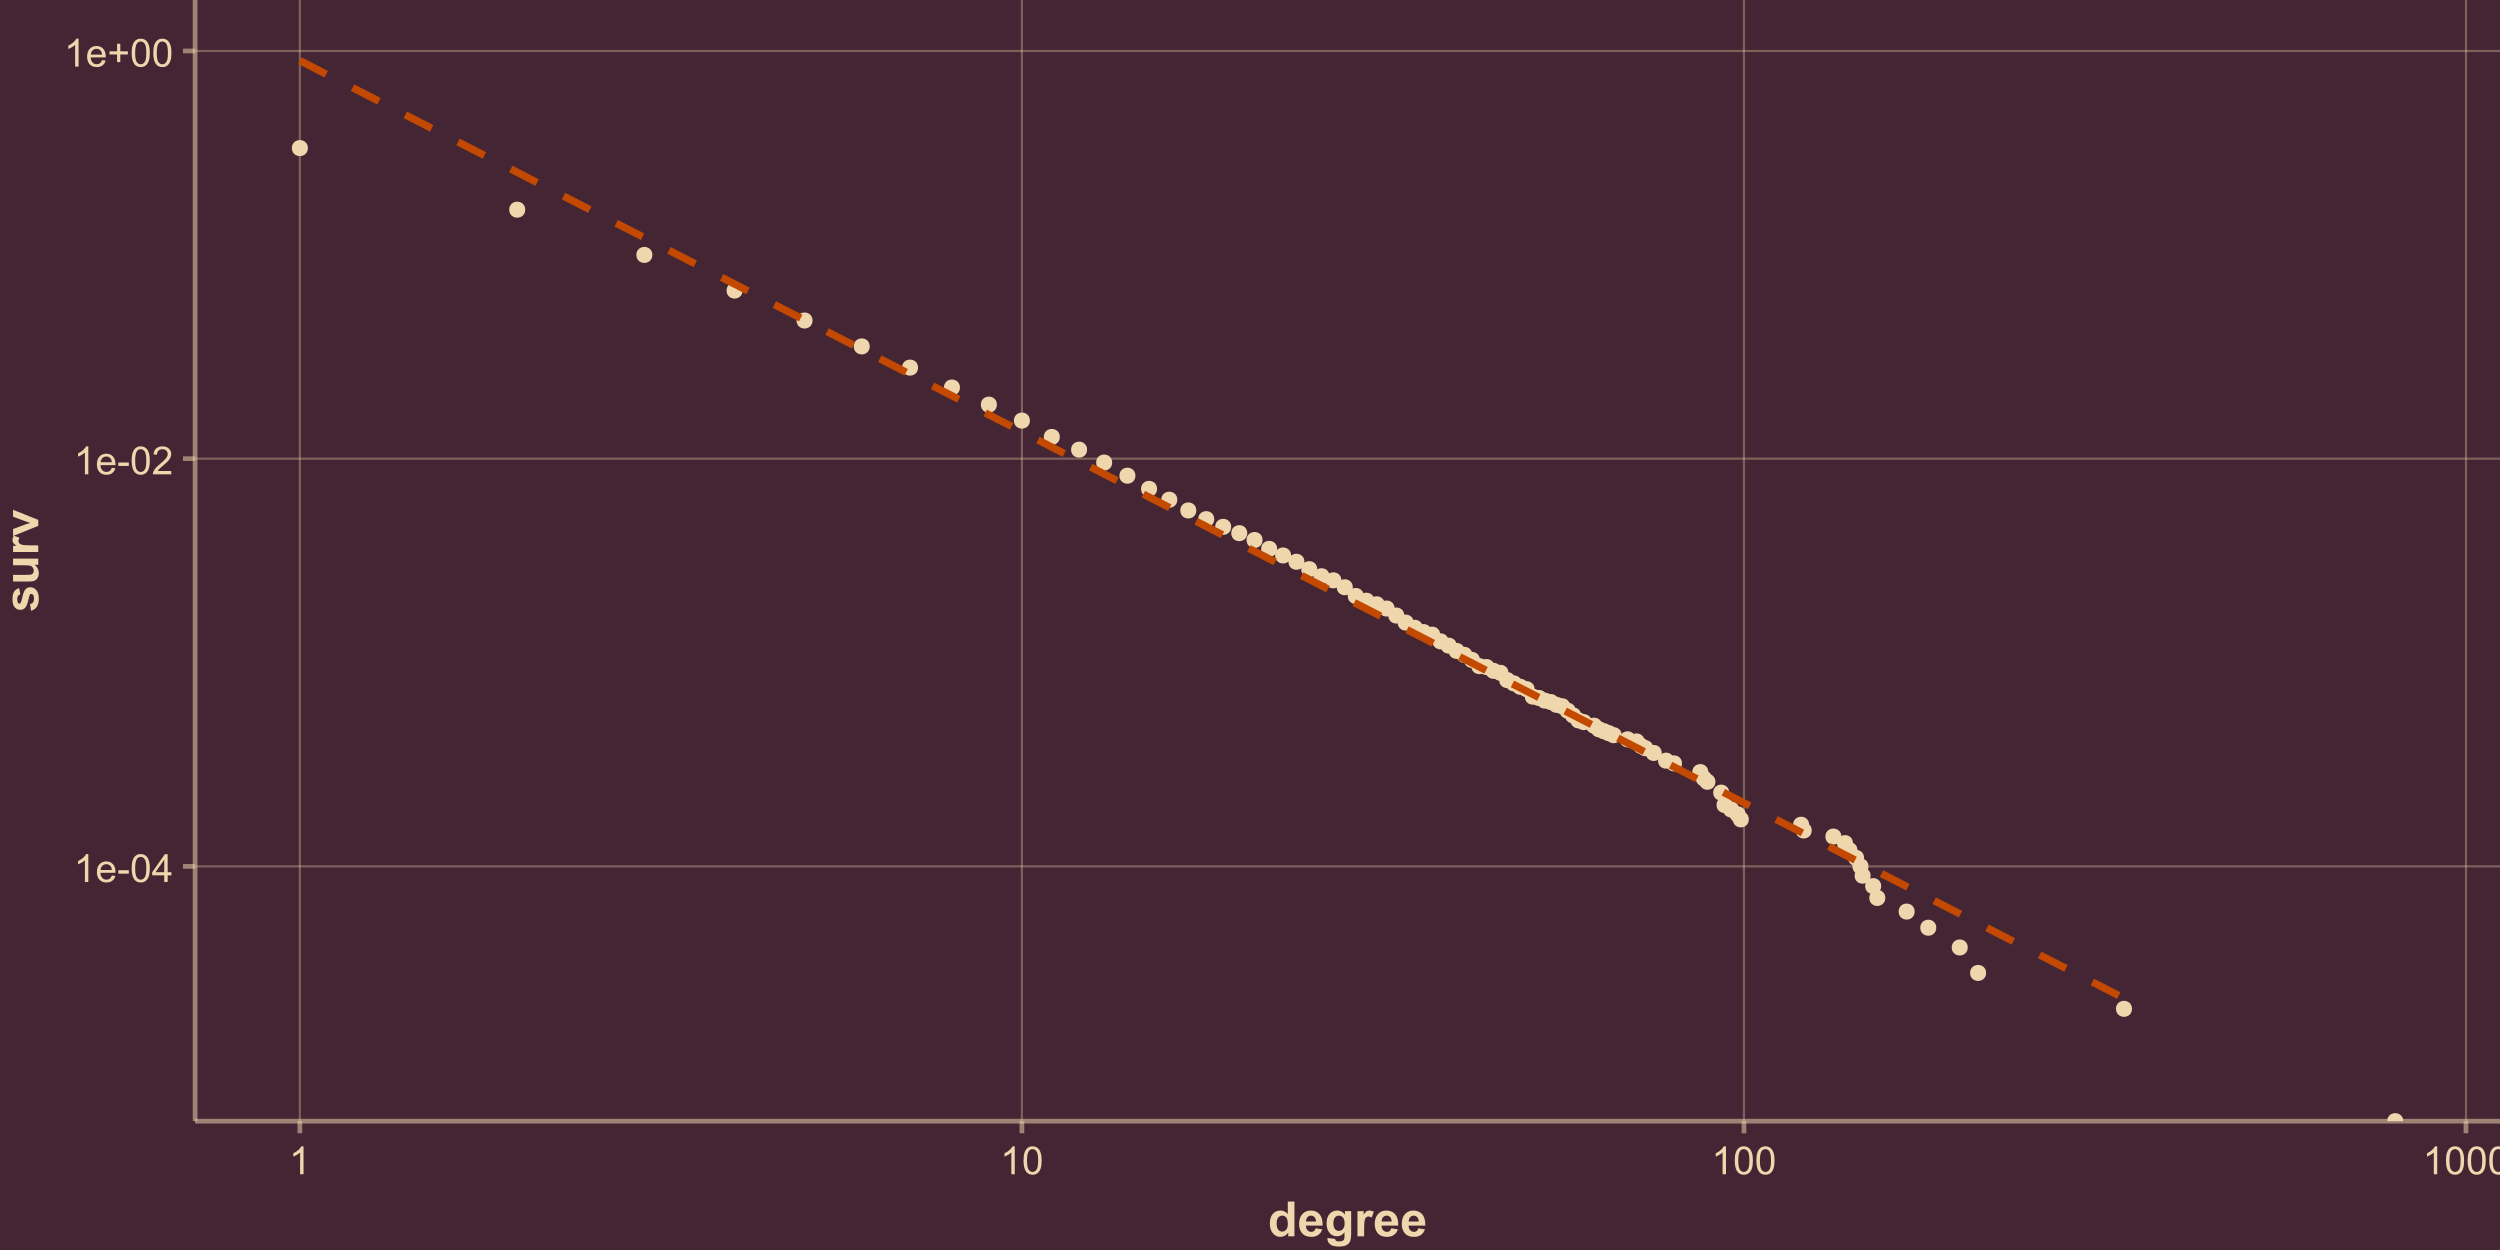 <?xml version="1.0" encoding="UTF-8"?>
<svg xmlns="http://www.w3.org/2000/svg" xmlns:xlink="http://www.w3.org/1999/xlink" width="720" height="360" viewBox="0 0 720 360">
<defs>
<g>
<g id="glyph-0-0">
<path d="M 4.172 0 L 3.188 0 L 3.188 -6.273 C 2.953 -6.047 2.641 -5.82 2.258 -5.594 C 1.871 -5.367 1.527 -5.199 1.219 -5.086 L 1.219 -6.039 C 1.77 -6.297 2.25 -6.609 2.664 -6.977 C 3.074 -7.348 3.367 -7.703 3.539 -8.051 L 4.172 -8.051 Z M 4.172 0 "/>
</g>
<g id="glyph-0-1">
<path d="M 4.715 -1.871 L 5.73 -1.746 C 5.57 -1.148 5.273 -0.688 4.84 -0.359 C 4.406 -0.031 3.852 0.133 3.176 0.133 C 2.328 0.133 1.656 -0.129 1.156 -0.652 C 0.66 -1.176 0.41 -1.91 0.41 -2.855 C 0.41 -3.832 0.66 -4.59 1.164 -5.129 C 1.668 -5.668 2.32 -5.938 3.121 -5.938 C 3.898 -5.938 4.535 -5.676 5.027 -5.145 C 5.52 -4.617 5.766 -3.875 5.766 -2.914 C 5.766 -2.855 5.762 -2.77 5.758 -2.652 L 1.426 -2.652 C 1.465 -2.016 1.645 -1.527 1.969 -1.188 C 2.293 -0.848 2.699 -0.68 3.184 -0.68 C 3.543 -0.68 3.852 -0.773 4.105 -0.961 C 4.363 -1.152 4.566 -1.453 4.715 -1.871 M 1.48 -3.461 L 4.727 -3.461 C 4.68 -3.949 4.559 -4.316 4.352 -4.562 C 4.039 -4.941 3.633 -5.129 3.133 -5.129 C 2.68 -5.129 2.301 -4.977 1.992 -4.676 C 1.684 -4.375 1.516 -3.969 1.48 -3.461 Z M 1.48 -3.461 "/>
</g>
<g id="glyph-0-2">
<path d="M 0.355 -2.406 L 0.355 -3.395 L 3.379 -3.395 L 3.379 -2.406 Z M 0.355 -2.406 "/>
</g>
<g id="glyph-0-3">
<path d="M 0.465 -3.953 C 0.465 -4.902 0.562 -5.664 0.758 -6.242 C 0.953 -6.82 1.242 -7.266 1.629 -7.578 C 2.012 -7.895 2.496 -8.051 3.078 -8.051 C 3.508 -8.051 3.887 -7.965 4.211 -7.789 C 4.535 -7.617 4.805 -7.367 5.016 -7.043 C 5.227 -6.715 5.391 -6.316 5.512 -5.848 C 5.633 -5.379 5.691 -4.75 5.691 -3.953 C 5.691 -3.012 5.598 -2.254 5.402 -1.676 C 5.211 -1.098 4.922 -0.652 4.535 -0.336 C 4.152 -0.02 3.664 0.137 3.078 0.137 C 2.305 0.137 1.699 -0.141 1.258 -0.695 C 0.73 -1.363 0.465 -2.449 0.465 -3.953 M 1.477 -3.953 C 1.477 -2.637 1.629 -1.762 1.938 -1.328 C 2.246 -0.891 2.625 -0.672 3.078 -0.672 C 3.531 -0.672 3.91 -0.891 4.219 -1.328 C 4.527 -1.766 4.68 -2.641 4.68 -3.953 C 4.68 -5.273 4.527 -6.152 4.219 -6.586 C 3.91 -7.02 3.527 -7.234 3.066 -7.234 C 2.617 -7.234 2.254 -7.043 1.984 -6.66 C 1.645 -6.172 1.477 -5.27 1.477 -3.953 Z M 1.477 -3.953 "/>
</g>
<g id="glyph-0-4">
<path d="M 3.621 0 L 3.621 -1.918 L 0.141 -1.918 L 0.141 -2.82 L 3.801 -8.016 L 4.605 -8.016 L 4.605 -2.82 L 5.688 -2.82 L 5.688 -1.918 L 4.605 -1.918 L 4.605 0 L 3.621 0 M 3.621 -2.82 L 3.621 -6.438 L 1.109 -2.82 Z M 3.621 -2.82 "/>
</g>
<g id="glyph-0-5">
<path d="M 5.637 -0.945 L 5.637 0 L 0.34 0 C 0.332 -0.238 0.371 -0.465 0.453 -0.684 C 0.59 -1.043 0.805 -1.398 1.102 -1.75 C 1.398 -2.102 1.828 -2.504 2.391 -2.965 C 3.262 -3.68 3.852 -4.246 4.156 -4.664 C 4.461 -5.078 4.617 -5.473 4.617 -5.848 C 4.617 -6.234 4.477 -6.566 4.195 -6.832 C 3.918 -7.102 3.555 -7.234 3.105 -7.234 C 2.633 -7.234 2.254 -7.094 1.969 -6.809 C 1.684 -6.523 1.539 -6.129 1.535 -5.629 L 0.523 -5.73 C 0.594 -6.484 0.855 -7.062 1.309 -7.457 C 1.758 -7.852 2.367 -8.051 3.129 -8.051 C 3.898 -8.051 4.508 -7.836 4.953 -7.41 C 5.402 -6.984 5.629 -6.453 5.629 -5.824 C 5.629 -5.504 5.562 -5.188 5.43 -4.879 C 5.301 -4.566 5.082 -4.242 4.777 -3.898 C 4.473 -3.555 3.965 -3.086 3.258 -2.488 C 2.668 -1.992 2.289 -1.656 2.121 -1.48 C 1.953 -1.301 1.816 -1.125 1.707 -0.945 Z M 5.637 -0.945 "/>
</g>
<g id="glyph-0-6">
<path d="M 2.805 -1.297 L 2.805 -3.496 L 0.625 -3.496 L 0.625 -4.414 L 2.805 -4.414 L 2.805 -6.594 L 3.734 -6.594 L 3.734 -4.414 L 5.918 -4.414 L 5.918 -3.496 L 3.734 -3.496 L 3.734 -1.297 Z M 2.805 -1.297 "/>
</g>
<g id="glyph-1-0">
<path d="M 7.664 0 L 5.879 0 L 5.879 -1.066 C 5.582 -0.652 5.234 -0.344 4.828 -0.141 C 4.426 0.062 4.02 0.164 3.609 0.164 C 2.773 0.164 2.062 -0.172 1.465 -0.844 C 0.871 -1.516 0.574 -2.453 0.574 -3.656 C 0.574 -4.887 0.863 -5.824 1.441 -6.465 C 2.02 -7.105 2.754 -7.422 3.637 -7.422 C 4.449 -7.422 5.148 -7.086 5.742 -6.414 L 5.742 -10.023 L 7.664 -10.023 L 7.664 0 M 2.535 -3.789 C 2.535 -3.012 2.645 -2.453 2.859 -2.105 C 3.168 -1.605 3.602 -1.352 4.156 -1.352 C 4.598 -1.352 4.973 -1.543 5.285 -1.918 C 5.594 -2.293 5.75 -2.855 5.75 -3.602 C 5.75 -4.438 5.598 -5.035 5.297 -5.402 C 4.996 -5.77 4.613 -5.953 4.141 -5.953 C 3.688 -5.953 3.305 -5.773 2.996 -5.41 C 2.691 -5.047 2.535 -4.508 2.535 -3.789 Z M 2.535 -3.789 "/>
</g>
<g id="glyph-1-1">
<path d="M 5.211 -2.312 L 7.125 -1.988 C 6.875 -1.289 6.488 -0.754 5.957 -0.387 C 5.426 -0.02 4.762 0.164 3.965 0.164 C 2.703 0.164 1.77 -0.25 1.164 -1.074 C 0.684 -1.734 0.445 -2.566 0.445 -3.574 C 0.445 -4.777 0.758 -5.719 1.387 -6.402 C 2.016 -7.082 2.812 -7.422 3.773 -7.422 C 4.852 -7.422 5.707 -7.066 6.328 -6.355 C 6.953 -5.641 7.254 -4.547 7.227 -3.078 L 2.414 -3.078 C 2.426 -2.508 2.582 -2.062 2.879 -1.746 C 3.176 -1.43 3.543 -1.273 3.984 -1.273 C 4.285 -1.273 4.539 -1.352 4.742 -1.516 C 4.949 -1.68 5.105 -1.945 5.211 -2.312 M 5.32 -4.25 C 5.305 -4.809 5.16 -5.23 4.887 -5.52 C 4.613 -5.809 4.281 -5.953 3.891 -5.953 C 3.469 -5.953 3.125 -5.801 2.852 -5.496 C 2.578 -5.191 2.441 -4.777 2.445 -4.25 Z M 5.32 -4.25 "/>
</g>
<g id="glyph-1-2">
<path d="M 0.828 0.477 L 3.023 0.746 C 3.059 1 3.141 1.176 3.273 1.273 C 3.457 1.406 3.742 1.477 4.137 1.477 C 4.637 1.477 5.012 1.402 5.266 1.25 C 5.434 1.152 5.559 0.988 5.648 0.766 C 5.707 0.605 5.734 0.312 5.734 -0.117 L 5.734 -1.176 C 5.16 -0.391 4.438 0 3.562 0 C 2.586 0 1.812 -0.414 1.242 -1.238 C 0.797 -1.891 0.574 -2.699 0.574 -3.672 C 0.574 -4.887 0.867 -5.816 1.453 -6.461 C 2.039 -7.102 2.766 -7.422 3.637 -7.422 C 4.535 -7.422 5.273 -7.031 5.859 -6.242 L 5.859 -7.258 L 7.656 -7.258 L 7.656 -0.746 C 7.656 0.113 7.586 0.75 7.445 1.176 C 7.305 1.602 7.105 1.934 6.852 2.172 C 6.594 2.414 6.254 2.605 5.828 2.742 C 5.402 2.879 4.863 2.945 4.211 2.945 C 2.98 2.945 2.109 2.734 1.594 2.312 C 1.078 1.891 0.82 1.359 0.82 0.711 C 0.82 0.648 0.824 0.57 0.828 0.477 M 2.543 -3.781 C 2.543 -3.012 2.691 -2.445 2.992 -2.09 C 3.289 -1.73 3.656 -1.551 4.094 -1.551 C 4.562 -1.551 4.961 -1.734 5.285 -2.102 C 5.609 -2.469 5.77 -3.012 5.77 -3.734 C 5.77 -4.484 5.613 -5.043 5.305 -5.406 C 4.996 -5.773 4.602 -5.953 4.129 -5.953 C 3.668 -5.953 3.289 -5.773 2.992 -5.418 C 2.691 -5.059 2.543 -4.516 2.543 -3.781 Z M 2.543 -3.781 "/>
</g>
<g id="glyph-1-3">
<path d="M 2.844 0 L 0.922 0 L 0.922 -7.258 L 2.707 -7.258 L 2.707 -6.227 C 3.012 -6.715 3.285 -7.035 3.531 -7.191 C 3.773 -7.348 4.051 -7.422 4.359 -7.422 C 4.797 -7.422 5.219 -7.305 5.625 -7.062 L 5.031 -5.387 C 4.707 -5.598 4.406 -5.699 4.129 -5.703 C 3.859 -5.699 3.633 -5.629 3.445 -5.48 C 3.258 -5.332 3.113 -5.062 3.004 -4.676 C 2.898 -4.289 2.844 -3.477 2.844 -2.242 Z M 2.844 0 "/>
</g>
<g id="glyph-2-0">
<path d="M -2.07 -0.328 L -2.367 -2.258 C -1.992 -2.336 -1.707 -2.504 -1.516 -2.754 C -1.32 -3.004 -1.223 -3.355 -1.223 -3.809 C -1.223 -4.305 -1.316 -4.68 -1.496 -4.93 C -1.625 -5.098 -1.797 -5.18 -2.008 -5.18 C -2.156 -5.18 -2.277 -5.137 -2.371 -5.047 C -2.465 -4.949 -2.547 -4.734 -2.625 -4.402 C -2.965 -2.852 -3.277 -1.871 -3.562 -1.457 C -3.953 -0.883 -4.5 -0.594 -5.195 -0.594 C -5.824 -0.594 -6.352 -0.844 -6.781 -1.34 C -7.211 -1.836 -7.422 -2.605 -7.422 -3.652 C -7.422 -4.645 -7.262 -5.383 -6.938 -5.867 C -6.613 -6.348 -6.137 -6.68 -5.504 -6.863 L -5.168 -5.051 C -5.449 -4.973 -5.668 -4.828 -5.816 -4.609 C -5.969 -4.395 -6.043 -4.086 -6.043 -3.684 C -6.043 -3.18 -5.973 -2.816 -5.832 -2.598 C -5.73 -2.453 -5.602 -2.379 -5.441 -2.379 C -5.305 -2.379 -5.188 -2.441 -5.094 -2.57 C -4.965 -2.742 -4.785 -3.34 -4.555 -4.363 C -4.32 -5.387 -4.035 -6.102 -3.699 -6.508 C -3.355 -6.91 -2.879 -7.109 -2.27 -7.109 C -1.605 -7.109 -1.031 -6.832 -0.555 -6.273 C -0.074 -5.719 0.164 -4.898 0.164 -3.809 C 0.164 -2.82 -0.035 -2.035 -0.438 -1.461 C -0.84 -0.883 -1.383 -0.508 -2.07 -0.328 Z M -2.07 -0.328 "/>
</g>
<g id="glyph-2-1">
<path d="M 0 -5.781 L -1.086 -5.781 C -0.699 -5.52 -0.395 -5.172 -0.172 -4.742 C 0.051 -4.309 0.164 -3.855 0.164 -3.375 C 0.164 -2.891 0.059 -2.453 -0.156 -2.062 C -0.371 -1.676 -0.672 -1.398 -1.059 -1.223 C -1.445 -1.051 -1.984 -0.965 -2.664 -0.965 L -7.258 -0.965 L -7.258 -2.887 L -3.922 -2.887 C -2.902 -2.883 -2.277 -2.922 -2.047 -2.992 C -1.816 -3.062 -1.637 -3.191 -1.5 -3.375 C -1.367 -3.562 -1.297 -3.801 -1.297 -4.086 C -1.297 -4.414 -1.391 -4.711 -1.57 -4.969 C -1.75 -5.23 -1.973 -5.406 -2.238 -5.504 C -2.504 -5.598 -3.156 -5.648 -4.195 -5.648 L -7.258 -5.648 L -7.258 -7.566 L 0 -7.566 Z M 0 -5.781 "/>
</g>
<g id="glyph-2-2">
<path d="M 0 -2.844 L 0 -0.922 L -7.258 -0.922 L -7.258 -2.707 L -6.227 -2.707 C -6.715 -3.012 -7.035 -3.285 -7.191 -3.531 C -7.348 -3.773 -7.422 -4.051 -7.422 -4.363 C -7.422 -4.801 -7.305 -5.219 -7.062 -5.625 L -5.387 -5.031 C -5.598 -4.707 -5.699 -4.406 -5.703 -4.129 C -5.699 -3.859 -5.629 -3.633 -5.48 -3.445 C -5.332 -3.258 -5.062 -3.113 -4.676 -3.004 C -4.289 -2.898 -3.477 -2.844 -2.242 -2.844 Z M 0 -2.844 "/>
</g>
<g id="glyph-2-3">
<path d="M 0 -3 L -7.258 -0.074 L -7.258 -2.094 L -3.555 -3.461 L -2.316 -3.855 C -2.633 -3.961 -2.84 -4.027 -2.938 -4.055 C -3.145 -4.117 -3.348 -4.188 -3.555 -4.258 L -7.258 -5.641 L -7.258 -7.617 L 0 -4.73 Z M 0 -3 "/>
</g>
</g>
<clipPath id="clip-0">
<path clip-rule="nonzero" d="M 56.188 0 L 720 0 L 720 322.895 L 56.188 322.895 Z M 56.188 0 "/>
</clipPath>
<clipPath id="clip-1">
<path clip-rule="nonzero" d="M 56.188 249 L 720 249 L 720 250 L 56.188 250 Z M 56.188 249 "/>
</clipPath>
<clipPath id="clip-2">
<path clip-rule="nonzero" d="M 56.188 131 L 720 131 L 720 133 L 56.188 133 Z M 56.188 131 "/>
</clipPath>
<clipPath id="clip-3">
<path clip-rule="nonzero" d="M 56.188 14 L 720 14 L 720 15 L 56.188 15 Z M 56.188 14 "/>
</clipPath>
<clipPath id="clip-4">
<path clip-rule="nonzero" d="M 86 0 L 87 0 L 87 322.895 L 86 322.895 Z M 86 0 "/>
</clipPath>
<clipPath id="clip-5">
<path clip-rule="nonzero" d="M 293 0 L 295 0 L 295 322.895 L 293 322.895 Z M 293 0 "/>
</clipPath>
<clipPath id="clip-6">
<path clip-rule="nonzero" d="M 501 0 L 503 0 L 503 322.895 L 501 322.895 Z M 501 0 "/>
</clipPath>
<clipPath id="clip-7">
<path clip-rule="nonzero" d="M 709 0 L 711 0 L 711 322.895 L 709 322.895 Z M 709 0 "/>
</clipPath>
<clipPath id="clip-8">
<path clip-rule="nonzero" d="M 687 320 L 692 320 L 692 322.895 L 687 322.895 Z M 687 320 "/>
</clipPath>
<clipPath id="clip-9">
<path clip-rule="nonzero" d="M 687 320 L 693 320 L 693 322.895 L 687 322.895 Z M 687 320 "/>
</clipPath>
</defs>
<rect x="-72" y="-36" width="864" height="432" fill="rgb(26.275%, 14.51%, 20.392%)" fill-opacity="1"/>
<g clip-path="url(#clip-0)">
<path fill-rule="nonzero" fill="rgb(26.275%, 14.51%, 20.392%)" fill-opacity="1" d="M 56.188 322.895 L 720 322.895 L 720 0 L 56.188 0 Z M 56.188 322.895 "/>
</g>
<g clip-path="url(#clip-1)">
<path fill="none" stroke-width="0.64" stroke-linecap="butt" stroke-linejoin="round" stroke="rgb(93.725%, 83.922%, 67.451%)" stroke-opacity="0.333" stroke-miterlimit="10" d="M 56.188 249.508 L 720 249.508 "/>
</g>
<g clip-path="url(#clip-2)">
<path fill="none" stroke-width="0.64" stroke-linecap="butt" stroke-linejoin="round" stroke="rgb(93.725%, 83.922%, 67.451%)" stroke-opacity="0.333" stroke-miterlimit="10" d="M 56.188 132.094 L 720 132.094 "/>
</g>
<g clip-path="url(#clip-3)">
<path fill="none" stroke-width="0.64" stroke-linecap="butt" stroke-linejoin="round" stroke="rgb(93.725%, 83.922%, 67.451%)" stroke-opacity="0.333" stroke-miterlimit="10" d="M 56.188 14.676 L 720 14.676 "/>
</g>
<g clip-path="url(#clip-4)">
<path fill="none" stroke-width="0.64" stroke-linecap="butt" stroke-linejoin="round" stroke="rgb(93.725%, 83.922%, 67.451%)" stroke-opacity="0.333" stroke-miterlimit="10" d="M 86.359 322.895 L 86.359 0 "/>
</g>
<g clip-path="url(#clip-5)">
<path fill="none" stroke-width="0.64" stroke-linecap="butt" stroke-linejoin="round" stroke="rgb(93.725%, 83.922%, 67.451%)" stroke-opacity="0.333" stroke-miterlimit="10" d="M 294.309 322.895 L 294.309 0 "/>
</g>
<g clip-path="url(#clip-6)">
<path fill="none" stroke-width="0.64" stroke-linecap="butt" stroke-linejoin="round" stroke="rgb(93.725%, 83.922%, 67.451%)" stroke-opacity="0.333" stroke-miterlimit="10" d="M 502.258 322.895 L 502.258 0 "/>
</g>
<g clip-path="url(#clip-7)">
<path fill="none" stroke-width="0.64" stroke-linecap="butt" stroke-linejoin="round" stroke="rgb(93.725%, 83.922%, 67.451%)" stroke-opacity="0.333" stroke-miterlimit="10" d="M 710.203 322.895 L 710.203 0 "/>
</g>
<path fill-rule="nonzero" fill="rgb(93.725%, 83.922%, 67.451%)" fill-opacity="1" stroke-width="0.709" stroke-linecap="round" stroke-linejoin="round" stroke="rgb(93.725%, 83.922%, 67.451%)" stroke-opacity="1" stroke-miterlimit="10" d="M 88.316 42.648 C 88.316 45.258 84.406 45.258 84.406 42.648 C 84.406 40.043 88.316 40.043 88.316 42.648 "/>
<path fill-rule="nonzero" fill="rgb(93.725%, 83.922%, 67.451%)" fill-opacity="1" stroke-width="0.709" stroke-linecap="round" stroke-linejoin="round" stroke="rgb(93.725%, 83.922%, 67.451%)" stroke-opacity="1" stroke-miterlimit="10" d="M 150.914 60.391 C 150.914 62.996 147.004 62.996 147.004 60.391 C 147.004 57.781 150.914 57.781 150.914 60.391 "/>
<path fill-rule="nonzero" fill="rgb(93.725%, 83.922%, 67.451%)" fill-opacity="1" stroke-width="0.709" stroke-linecap="round" stroke-linejoin="round" stroke="rgb(93.725%, 83.922%, 67.451%)" stroke-opacity="1" stroke-miterlimit="10" d="M 187.531 73.418 C 187.531 76.023 183.621 76.023 183.621 73.418 C 183.621 70.812 187.531 70.812 187.531 73.418 "/>
<path fill-rule="nonzero" fill="rgb(93.725%, 83.922%, 67.451%)" fill-opacity="1" stroke-width="0.709" stroke-linecap="round" stroke-linejoin="round" stroke="rgb(93.725%, 83.922%, 67.451%)" stroke-opacity="1" stroke-miterlimit="10" d="M 213.512 83.684 C 213.512 86.289 209.602 86.289 209.602 83.684 C 209.602 81.078 213.512 81.078 213.512 83.684 "/>
<path fill-rule="nonzero" fill="rgb(93.725%, 83.922%, 67.451%)" fill-opacity="1" stroke-width="0.709" stroke-linecap="round" stroke-linejoin="round" stroke="rgb(93.725%, 83.922%, 67.451%)" stroke-opacity="1" stroke-miterlimit="10" d="M 233.664 92.309 C 233.664 94.914 229.754 94.914 229.754 92.309 C 229.754 89.699 233.664 89.699 233.664 92.309 "/>
<path fill-rule="nonzero" fill="rgb(93.725%, 83.922%, 67.451%)" fill-opacity="1" stroke-width="0.709" stroke-linecap="round" stroke-linejoin="round" stroke="rgb(93.725%, 83.922%, 67.451%)" stroke-opacity="1" stroke-miterlimit="10" d="M 250.129 99.762 C 250.129 102.367 246.223 102.367 246.223 99.762 C 246.223 97.156 250.129 97.156 250.129 99.762 "/>
<path fill-rule="nonzero" fill="rgb(93.725%, 83.922%, 67.451%)" fill-opacity="1" stroke-width="0.709" stroke-linecap="round" stroke-linejoin="round" stroke="rgb(93.725%, 83.922%, 67.451%)" stroke-opacity="1" stroke-miterlimit="10" d="M 264.051 105.867 C 264.051 108.477 260.141 108.477 260.141 105.867 C 260.141 103.262 264.051 103.262 264.051 105.867 "/>
<path fill-rule="nonzero" fill="rgb(93.725%, 83.922%, 67.451%)" fill-opacity="1" stroke-width="0.709" stroke-linecap="round" stroke-linejoin="round" stroke="rgb(93.725%, 83.922%, 67.451%)" stroke-opacity="1" stroke-miterlimit="10" d="M 276.113 111.609 C 276.113 114.219 272.203 114.219 272.203 111.609 C 272.203 109.004 276.113 109.004 276.113 111.609 "/>
<path fill-rule="nonzero" fill="rgb(93.725%, 83.922%, 67.451%)" fill-opacity="1" stroke-width="0.709" stroke-linecap="round" stroke-linejoin="round" stroke="rgb(93.725%, 83.922%, 67.451%)" stroke-opacity="1" stroke-miterlimit="10" d="M 286.75 116.531 C 286.75 119.141 282.84 119.141 282.84 116.531 C 282.84 113.926 286.75 113.926 286.75 116.531 "/>
<path fill-rule="nonzero" fill="rgb(93.725%, 83.922%, 67.451%)" fill-opacity="1" stroke-width="0.709" stroke-linecap="round" stroke-linejoin="round" stroke="rgb(93.725%, 83.922%, 67.451%)" stroke-opacity="1" stroke-miterlimit="10" d="M 296.262 121.133 C 296.262 123.742 292.355 123.742 292.355 121.133 C 292.355 118.527 296.262 118.527 296.262 121.133 "/>
<path fill-rule="nonzero" fill="rgb(93.725%, 83.922%, 67.451%)" fill-opacity="1" stroke-width="0.709" stroke-linecap="round" stroke-linejoin="round" stroke="rgb(93.725%, 83.922%, 67.451%)" stroke-opacity="1" stroke-miterlimit="10" d="M 304.871 125.84 C 304.871 128.445 300.961 128.445 300.961 125.84 C 300.961 123.234 304.871 123.234 304.871 125.84 "/>
<path fill-rule="nonzero" fill="rgb(93.725%, 83.922%, 67.451%)" fill-opacity="1" stroke-width="0.709" stroke-linecap="round" stroke-linejoin="round" stroke="rgb(93.725%, 83.922%, 67.451%)" stroke-opacity="1" stroke-miterlimit="10" d="M 312.73 129.5 C 312.73 132.109 308.82 132.109 308.82 129.5 C 308.82 126.895 312.73 126.895 312.73 129.5 "/>
<path fill-rule="nonzero" fill="rgb(93.725%, 83.922%, 67.451%)" fill-opacity="1" stroke-width="0.709" stroke-linecap="round" stroke-linejoin="round" stroke="rgb(93.725%, 83.922%, 67.451%)" stroke-opacity="1" stroke-miterlimit="10" d="M 319.957 133.215 C 319.957 135.82 316.047 135.82 316.047 133.215 C 316.047 130.609 319.957 130.609 319.957 133.215 "/>
<path fill-rule="nonzero" fill="rgb(93.725%, 83.922%, 67.451%)" fill-opacity="1" stroke-width="0.709" stroke-linecap="round" stroke-linejoin="round" stroke="rgb(93.725%, 83.922%, 67.451%)" stroke-opacity="1" stroke-miterlimit="10" d="M 326.652 137 C 326.652 139.605 322.742 139.605 322.742 137 C 322.742 134.391 326.652 134.391 326.652 137 "/>
<path fill-rule="nonzero" fill="rgb(93.725%, 83.922%, 67.451%)" fill-opacity="1" stroke-width="0.709" stroke-linecap="round" stroke-linejoin="round" stroke="rgb(93.725%, 83.922%, 67.451%)" stroke-opacity="1" stroke-miterlimit="10" d="M 332.883 140.789 C 332.883 143.395 328.973 143.395 328.973 140.789 C 328.973 138.184 332.883 138.184 332.883 140.789 "/>
<path fill-rule="nonzero" fill="rgb(93.725%, 83.922%, 67.451%)" fill-opacity="1" stroke-width="0.709" stroke-linecap="round" stroke-linejoin="round" stroke="rgb(93.725%, 83.922%, 67.451%)" stroke-opacity="1" stroke-miterlimit="10" d="M 338.711 143.914 C 338.711 146.52 334.801 146.52 334.801 143.914 C 334.801 141.309 338.711 141.309 338.711 143.914 "/>
<path fill-rule="nonzero" fill="rgb(93.725%, 83.922%, 67.451%)" fill-opacity="1" stroke-width="0.709" stroke-linecap="round" stroke-linejoin="round" stroke="rgb(93.725%, 83.922%, 67.451%)" stroke-opacity="1" stroke-miterlimit="10" d="M 344.184 147.012 C 344.184 149.621 340.277 149.621 340.277 147.012 C 340.277 144.406 344.184 144.406 344.184 147.012 "/>
<path fill-rule="nonzero" fill="rgb(93.725%, 83.922%, 67.451%)" fill-opacity="1" stroke-width="0.709" stroke-linecap="round" stroke-linejoin="round" stroke="rgb(93.725%, 83.922%, 67.451%)" stroke-opacity="1" stroke-miterlimit="10" d="M 349.348 149.512 C 349.348 152.117 345.438 152.117 345.438 149.512 C 345.438 146.906 349.348 146.906 349.348 149.512 "/>
<path fill-rule="nonzero" fill="rgb(93.725%, 83.922%, 67.451%)" fill-opacity="1" stroke-width="0.709" stroke-linecap="round" stroke-linejoin="round" stroke="rgb(93.725%, 83.922%, 67.451%)" stroke-opacity="1" stroke-miterlimit="10" d="M 354.23 151.727 C 354.23 154.332 350.32 154.332 350.32 151.727 C 350.32 149.121 354.23 149.121 354.23 151.727 "/>
<path fill-rule="nonzero" fill="rgb(93.725%, 83.922%, 67.451%)" fill-opacity="1" stroke-width="0.709" stroke-linecap="round" stroke-linejoin="round" stroke="rgb(93.725%, 83.922%, 67.451%)" stroke-opacity="1" stroke-miterlimit="10" d="M 358.863 153.551 C 358.863 156.16 354.953 156.16 354.953 153.551 C 354.953 150.945 358.863 150.945 358.863 153.551 "/>
<path fill-rule="nonzero" fill="rgb(93.725%, 83.922%, 67.451%)" fill-opacity="1" stroke-width="0.709" stroke-linecap="round" stroke-linejoin="round" stroke="rgb(93.725%, 83.922%, 67.451%)" stroke-opacity="1" stroke-miterlimit="10" d="M 363.27 155.52 C 363.27 158.125 359.359 158.125 359.359 155.52 C 359.359 152.914 363.27 152.914 363.27 155.52 "/>
<path fill-rule="nonzero" fill="rgb(93.725%, 83.922%, 67.451%)" fill-opacity="1" stroke-width="0.709" stroke-linecap="round" stroke-linejoin="round" stroke="rgb(93.725%, 83.922%, 67.451%)" stroke-opacity="1" stroke-miterlimit="10" d="M 367.469 158.07 C 367.469 160.676 363.559 160.676 363.559 158.07 C 363.559 155.465 367.469 155.465 367.469 158.07 "/>
<path fill-rule="nonzero" fill="rgb(93.725%, 83.922%, 67.451%)" fill-opacity="1" stroke-width="0.709" stroke-linecap="round" stroke-linejoin="round" stroke="rgb(93.725%, 83.922%, 67.451%)" stroke-opacity="1" stroke-miterlimit="10" d="M 371.484 159.977 C 371.484 162.582 367.574 162.582 367.574 159.977 C 367.574 157.371 371.484 157.371 371.484 159.977 "/>
<path fill-rule="nonzero" fill="rgb(93.725%, 83.922%, 67.451%)" fill-opacity="1" stroke-width="0.709" stroke-linecap="round" stroke-linejoin="round" stroke="rgb(93.725%, 83.922%, 67.451%)" stroke-opacity="1" stroke-miterlimit="10" d="M 375.328 161.789 C 375.328 164.398 371.418 164.398 371.418 161.789 C 371.418 159.184 375.328 159.184 375.328 161.789 "/>
<path fill-rule="nonzero" fill="rgb(93.725%, 83.922%, 67.451%)" fill-opacity="1" stroke-width="0.709" stroke-linecap="round" stroke-linejoin="round" stroke="rgb(93.725%, 83.922%, 67.451%)" stroke-opacity="1" stroke-miterlimit="10" d="M 379.016 163.922 C 379.016 166.527 375.105 166.527 375.105 163.922 C 375.105 161.312 379.016 161.312 379.016 163.922 "/>
<path fill-rule="nonzero" fill="rgb(93.725%, 83.922%, 67.451%)" fill-opacity="1" stroke-width="0.709" stroke-linecap="round" stroke-linejoin="round" stroke="rgb(93.725%, 83.922%, 67.451%)" stroke-opacity="1" stroke-miterlimit="10" d="M 382.555 165.953 C 382.555 168.559 378.648 168.559 378.648 165.953 C 378.648 163.348 382.555 163.348 382.555 165.953 "/>
<path fill-rule="nonzero" fill="rgb(93.725%, 83.922%, 67.451%)" fill-opacity="1" stroke-width="0.709" stroke-linecap="round" stroke-linejoin="round" stroke="rgb(93.725%, 83.922%, 67.451%)" stroke-opacity="1" stroke-miterlimit="10" d="M 385.965 167.137 C 385.965 169.742 382.055 169.742 382.055 167.137 C 382.055 164.527 385.965 164.527 385.965 167.137 "/>
<path fill-rule="nonzero" fill="rgb(93.725%, 83.922%, 67.451%)" fill-opacity="1" stroke-width="0.709" stroke-linecap="round" stroke-linejoin="round" stroke="rgb(93.725%, 83.922%, 67.451%)" stroke-opacity="1" stroke-miterlimit="10" d="M 389.25 169.125 C 389.25 171.73 385.34 171.73 385.34 169.125 C 385.34 166.52 389.25 166.52 389.25 169.125 "/>
<path fill-rule="nonzero" fill="rgb(93.725%, 83.922%, 67.451%)" fill-opacity="1" stroke-width="0.709" stroke-linecap="round" stroke-linejoin="round" stroke="rgb(93.725%, 83.922%, 67.451%)" stroke-opacity="1" stroke-miterlimit="10" d="M 392.418 171.645 C 392.418 174.25 388.508 174.25 388.508 171.645 C 388.508 169.035 392.418 169.035 392.418 171.645 "/>
<path fill-rule="nonzero" fill="rgb(93.725%, 83.922%, 67.451%)" fill-opacity="1" stroke-width="0.709" stroke-linecap="round" stroke-linejoin="round" stroke="rgb(93.725%, 83.922%, 67.451%)" stroke-opacity="1" stroke-miterlimit="10" d="M 395.48 173 C 395.48 175.609 391.57 175.609 391.57 173 C 391.57 170.395 395.48 170.395 395.48 173 "/>
<path fill-rule="nonzero" fill="rgb(93.725%, 83.922%, 67.451%)" fill-opacity="1" stroke-width="0.709" stroke-linecap="round" stroke-linejoin="round" stroke="rgb(93.725%, 83.922%, 67.451%)" stroke-opacity="1" stroke-miterlimit="10" d="M 398.441 174.035 C 398.441 176.645 394.531 176.645 394.531 174.035 C 394.531 171.43 398.441 171.43 398.441 174.035 "/>
<path fill-rule="nonzero" fill="rgb(93.725%, 83.922%, 67.451%)" fill-opacity="1" stroke-width="0.709" stroke-linecap="round" stroke-linejoin="round" stroke="rgb(93.725%, 83.922%, 67.451%)" stroke-opacity="1" stroke-miterlimit="10" d="M 401.309 175.254 C 401.309 177.859 397.398 177.859 397.398 175.254 C 397.398 172.648 401.309 172.648 401.309 175.254 "/>
<path fill-rule="nonzero" fill="rgb(93.725%, 83.922%, 67.451%)" fill-opacity="1" stroke-width="0.709" stroke-linecap="round" stroke-linejoin="round" stroke="rgb(93.725%, 83.922%, 67.451%)" stroke-opacity="1" stroke-miterlimit="10" d="M 404.086 177.273 C 404.086 179.879 400.18 179.879 400.18 177.273 C 400.18 174.664 404.086 174.664 404.086 177.273 "/>
<path fill-rule="nonzero" fill="rgb(93.725%, 83.922%, 67.451%)" fill-opacity="1" stroke-width="0.709" stroke-linecap="round" stroke-linejoin="round" stroke="rgb(93.725%, 83.922%, 67.451%)" stroke-opacity="1" stroke-miterlimit="10" d="M 406.785 179.301 C 406.785 181.906 402.875 181.906 402.875 179.301 C 402.875 176.695 406.785 176.695 406.785 179.301 "/>
<path fill-rule="nonzero" fill="rgb(93.725%, 83.922%, 67.451%)" fill-opacity="1" stroke-width="0.709" stroke-linecap="round" stroke-linejoin="round" stroke="rgb(93.725%, 83.922%, 67.451%)" stroke-opacity="1" stroke-miterlimit="10" d="M 409.402 180.805 C 409.402 183.41 405.492 183.41 405.492 180.805 C 405.492 178.199 409.402 178.199 409.402 180.805 "/>
<path fill-rule="nonzero" fill="rgb(93.725%, 83.922%, 67.451%)" fill-opacity="1" stroke-width="0.709" stroke-linecap="round" stroke-linejoin="round" stroke="rgb(93.725%, 83.922%, 67.451%)" stroke-opacity="1" stroke-miterlimit="10" d="M 411.945 182.039 C 411.945 184.648 408.035 184.648 408.035 182.039 C 408.035 179.434 411.945 179.434 411.945 182.039 "/>
<path fill-rule="nonzero" fill="rgb(93.725%, 83.922%, 67.451%)" fill-opacity="1" stroke-width="0.709" stroke-linecap="round" stroke-linejoin="round" stroke="rgb(93.725%, 83.922%, 67.451%)" stroke-opacity="1" stroke-miterlimit="10" d="M 414.422 182.773 C 414.422 185.383 410.512 185.383 410.512 182.773 C 410.512 180.168 414.422 180.168 414.422 182.773 "/>
<path fill-rule="nonzero" fill="rgb(93.725%, 83.922%, 67.451%)" fill-opacity="1" stroke-width="0.709" stroke-linecap="round" stroke-linejoin="round" stroke="rgb(93.725%, 83.922%, 67.451%)" stroke-opacity="1" stroke-miterlimit="10" d="M 416.828 184.707 C 416.828 187.312 412.918 187.312 412.918 184.707 C 412.918 182.102 416.828 182.102 416.828 184.707 "/>
<path fill-rule="nonzero" fill="rgb(93.725%, 83.922%, 67.451%)" fill-opacity="1" stroke-width="0.709" stroke-linecap="round" stroke-linejoin="round" stroke="rgb(93.725%, 83.922%, 67.451%)" stroke-opacity="1" stroke-miterlimit="10" d="M 419.176 185.941 C 419.176 188.547 415.266 188.547 415.266 185.941 C 415.266 183.336 419.176 183.336 419.176 185.941 "/>
<path fill-rule="nonzero" fill="rgb(93.725%, 83.922%, 67.451%)" fill-opacity="1" stroke-width="0.709" stroke-linecap="round" stroke-linejoin="round" stroke="rgb(93.725%, 83.922%, 67.451%)" stroke-opacity="1" stroke-miterlimit="10" d="M 421.461 187.461 C 421.461 190.066 417.551 190.066 417.551 187.461 C 417.551 184.855 421.461 184.855 421.461 187.461 "/>
<path fill-rule="nonzero" fill="rgb(93.725%, 83.922%, 67.451%)" fill-opacity="1" stroke-width="0.709" stroke-linecap="round" stroke-linejoin="round" stroke="rgb(93.725%, 83.922%, 67.451%)" stroke-opacity="1" stroke-miterlimit="10" d="M 423.691 188.605 C 423.691 191.211 419.781 191.211 419.781 188.605 C 419.781 185.996 423.691 185.996 423.691 188.605 "/>
<path fill-rule="nonzero" fill="rgb(93.725%, 83.922%, 67.451%)" fill-opacity="1" stroke-width="0.709" stroke-linecap="round" stroke-linejoin="round" stroke="rgb(93.725%, 83.922%, 67.451%)" stroke-opacity="1" stroke-miterlimit="10" d="M 425.867 190.047 C 425.867 192.652 421.957 192.652 421.957 190.047 C 421.957 187.441 425.867 187.441 425.867 190.047 "/>
<path fill-rule="nonzero" fill="rgb(93.725%, 83.922%, 67.451%)" fill-opacity="1" stroke-width="0.709" stroke-linecap="round" stroke-linejoin="round" stroke="rgb(93.725%, 83.922%, 67.451%)" stroke-opacity="1" stroke-miterlimit="10" d="M 427.992 191.844 C 427.992 194.449 424.082 194.449 424.082 191.844 C 424.082 189.234 427.992 189.234 427.992 191.844 "/>
<path fill-rule="nonzero" fill="rgb(93.725%, 83.922%, 67.451%)" fill-opacity="1" stroke-width="0.709" stroke-linecap="round" stroke-linejoin="round" stroke="rgb(93.725%, 83.922%, 67.451%)" stroke-opacity="1" stroke-miterlimit="10" d="M 430.07 192.109 C 430.07 194.715 426.16 194.715 426.16 192.109 C 426.16 189.504 430.07 189.504 430.07 192.109 "/>
<path fill-rule="nonzero" fill="rgb(93.725%, 83.922%, 67.451%)" fill-opacity="1" stroke-width="0.709" stroke-linecap="round" stroke-linejoin="round" stroke="rgb(93.725%, 83.922%, 67.451%)" stroke-opacity="1" stroke-miterlimit="10" d="M 432.098 193.207 C 432.098 195.812 428.188 195.812 428.188 193.207 C 428.188 190.598 432.098 190.598 432.098 193.207 "/>
<path fill-rule="nonzero" fill="rgb(93.725%, 83.922%, 67.451%)" fill-opacity="1" stroke-width="0.709" stroke-linecap="round" stroke-linejoin="round" stroke="rgb(93.725%, 83.922%, 67.451%)" stroke-opacity="1" stroke-miterlimit="10" d="M 434.082 193.773 C 434.082 196.379 430.172 196.379 430.172 193.773 C 430.172 191.168 434.082 191.168 434.082 193.773 "/>
<path fill-rule="nonzero" fill="rgb(93.725%, 83.922%, 67.451%)" fill-opacity="1" stroke-width="0.709" stroke-linecap="round" stroke-linejoin="round" stroke="rgb(93.725%, 83.922%, 67.451%)" stroke-opacity="1" stroke-miterlimit="10" d="M 436.023 195.859 C 436.023 198.469 432.117 198.469 432.117 195.859 C 432.117 193.254 436.023 193.254 436.023 195.859 "/>
<path fill-rule="nonzero" fill="rgb(93.725%, 83.922%, 67.451%)" fill-opacity="1" stroke-width="0.709" stroke-linecap="round" stroke-linejoin="round" stroke="rgb(93.725%, 83.922%, 67.451%)" stroke-opacity="1" stroke-miterlimit="10" d="M 437.926 196.812 C 437.926 199.418 434.016 199.418 434.016 196.812 C 434.016 194.207 437.926 194.207 437.926 196.812 "/>
<path fill-rule="nonzero" fill="rgb(93.725%, 83.922%, 67.451%)" fill-opacity="1" stroke-width="0.709" stroke-linecap="round" stroke-linejoin="round" stroke="rgb(93.725%, 83.922%, 67.451%)" stroke-opacity="1" stroke-miterlimit="10" d="M 439.789 197.797 C 439.789 200.406 435.879 200.406 435.879 197.797 C 435.879 195.191 439.789 195.191 439.789 197.797 "/>
<path fill-rule="nonzero" fill="rgb(93.725%, 83.922%, 67.451%)" fill-opacity="1" stroke-width="0.709" stroke-linecap="round" stroke-linejoin="round" stroke="rgb(93.725%, 83.922%, 67.451%)" stroke-opacity="1" stroke-miterlimit="10" d="M 441.613 198.48 C 441.613 201.086 437.703 201.086 437.703 198.48 C 437.703 195.871 441.613 195.871 441.613 198.48 "/>
<path fill-rule="nonzero" fill="rgb(93.725%, 83.922%, 67.451%)" fill-opacity="1" stroke-width="0.709" stroke-linecap="round" stroke-linejoin="round" stroke="rgb(93.725%, 83.922%, 67.451%)" stroke-opacity="1" stroke-miterlimit="10" d="M 443.402 200.633 C 443.402 203.242 439.492 203.242 439.492 200.633 C 439.492 198.027 443.402 198.027 443.402 200.633 "/>
<path fill-rule="nonzero" fill="rgb(93.725%, 83.922%, 67.451%)" fill-opacity="1" stroke-width="0.709" stroke-linecap="round" stroke-linejoin="round" stroke="rgb(93.725%, 83.922%, 67.451%)" stroke-opacity="1" stroke-miterlimit="10" d="M 445.156 201.012 C 445.156 203.617 441.246 203.617 441.246 201.012 C 441.246 198.406 445.156 198.406 445.156 201.012 "/>
<path fill-rule="nonzero" fill="rgb(93.725%, 83.922%, 67.451%)" fill-opacity="1" stroke-width="0.709" stroke-linecap="round" stroke-linejoin="round" stroke="rgb(93.725%, 83.922%, 67.451%)" stroke-opacity="1" stroke-miterlimit="10" d="M 446.875 201.785 C 446.875 204.391 442.965 204.391 442.965 201.785 C 442.965 199.18 446.875 199.18 446.875 201.785 "/>
<path fill-rule="nonzero" fill="rgb(93.725%, 83.922%, 67.451%)" fill-opacity="1" stroke-width="0.709" stroke-linecap="round" stroke-linejoin="round" stroke="rgb(93.725%, 83.922%, 67.451%)" stroke-opacity="1" stroke-miterlimit="10" d="M 448.562 202.18 C 448.562 204.785 444.652 204.785 444.652 202.18 C 444.652 199.574 448.562 199.574 448.562 202.18 "/>
<path fill-rule="nonzero" fill="rgb(93.725%, 83.922%, 67.451%)" fill-opacity="1" stroke-width="0.709" stroke-linecap="round" stroke-linejoin="round" stroke="rgb(93.725%, 83.922%, 67.451%)" stroke-opacity="1" stroke-miterlimit="10" d="M 450.219 202.988 C 450.219 205.598 446.312 205.598 446.312 202.988 C 446.312 200.383 450.219 200.383 450.219 202.988 "/>
<path fill-rule="nonzero" fill="rgb(93.725%, 83.922%, 67.451%)" fill-opacity="1" stroke-width="0.709" stroke-linecap="round" stroke-linejoin="round" stroke="rgb(93.725%, 83.922%, 67.451%)" stroke-opacity="1" stroke-miterlimit="10" d="M 451.848 203.402 C 451.848 206.012 447.938 206.012 447.938 203.402 C 447.938 200.797 451.848 200.797 451.848 203.402 "/>
<path fill-rule="nonzero" fill="rgb(93.725%, 83.922%, 67.451%)" fill-opacity="1" stroke-width="0.709" stroke-linecap="round" stroke-linejoin="round" stroke="rgb(93.725%, 83.922%, 67.451%)" stroke-opacity="1" stroke-miterlimit="10" d="M 453.445 204.691 C 453.445 207.297 449.535 207.297 449.535 204.691 C 449.535 202.082 453.445 202.082 453.445 204.691 "/>
<path fill-rule="nonzero" fill="rgb(93.725%, 83.922%, 67.451%)" fill-opacity="1" stroke-width="0.709" stroke-linecap="round" stroke-linejoin="round" stroke="rgb(93.725%, 83.922%, 67.451%)" stroke-opacity="1" stroke-miterlimit="10" d="M 455.016 206.043 C 455.016 208.652 451.105 208.652 451.105 206.043 C 451.105 203.438 455.016 203.438 455.016 206.043 "/>
<path fill-rule="nonzero" fill="rgb(93.725%, 83.922%, 67.451%)" fill-opacity="1" stroke-width="0.709" stroke-linecap="round" stroke-linejoin="round" stroke="rgb(93.725%, 83.922%, 67.451%)" stroke-opacity="1" stroke-miterlimit="10" d="M 456.562 207.473 C 456.562 210.082 452.652 210.082 452.652 207.473 C 452.652 204.867 456.562 204.867 456.562 207.473 "/>
<path fill-rule="nonzero" fill="rgb(93.725%, 83.922%, 67.451%)" fill-opacity="1" stroke-width="0.709" stroke-linecap="round" stroke-linejoin="round" stroke="rgb(93.725%, 83.922%, 67.451%)" stroke-opacity="1" stroke-miterlimit="10" d="M 458.078 207.969 C 458.078 210.574 454.168 210.574 454.168 207.969 C 454.168 205.363 458.078 205.363 458.078 207.969 "/>
<path fill-rule="nonzero" fill="rgb(93.725%, 83.922%, 67.451%)" fill-opacity="1" stroke-width="0.709" stroke-linecap="round" stroke-linejoin="round" stroke="rgb(93.725%, 83.922%, 67.451%)" stroke-opacity="1" stroke-miterlimit="10" d="M 461.039 208.988 C 461.039 211.598 457.129 211.598 457.129 208.988 C 457.129 206.383 461.039 206.383 461.039 208.988 "/>
<path fill-rule="nonzero" fill="rgb(93.725%, 83.922%, 67.451%)" fill-opacity="1" stroke-width="0.709" stroke-linecap="round" stroke-linejoin="round" stroke="rgb(93.725%, 83.922%, 67.451%)" stroke-opacity="1" stroke-miterlimit="10" d="M 462.484 210.051 C 462.484 212.66 458.574 212.66 458.574 210.051 C 458.574 207.445 462.484 207.445 462.484 210.051 "/>
<path fill-rule="nonzero" fill="rgb(93.725%, 83.922%, 67.451%)" fill-opacity="1" stroke-width="0.709" stroke-linecap="round" stroke-linejoin="round" stroke="rgb(93.725%, 83.922%, 67.451%)" stroke-opacity="1" stroke-miterlimit="10" d="M 463.906 210.602 C 463.906 213.207 459.996 213.207 459.996 210.602 C 459.996 207.992 463.906 207.992 463.906 210.602 "/>
<path fill-rule="nonzero" fill="rgb(93.725%, 83.922%, 67.451%)" fill-opacity="1" stroke-width="0.709" stroke-linecap="round" stroke-linejoin="round" stroke="rgb(93.725%, 83.922%, 67.451%)" stroke-opacity="1" stroke-miterlimit="10" d="M 465.309 211.16 C 465.309 213.766 461.398 213.766 461.398 211.16 C 461.398 208.555 465.309 208.555 465.309 211.16 "/>
<path fill-rule="nonzero" fill="rgb(93.725%, 83.922%, 67.451%)" fill-opacity="1" stroke-width="0.709" stroke-linecap="round" stroke-linejoin="round" stroke="rgb(93.725%, 83.922%, 67.451%)" stroke-opacity="1" stroke-miterlimit="10" d="M 466.688 211.734 C 466.688 214.34 462.777 214.34 462.777 211.734 C 462.777 209.129 466.688 209.129 466.688 211.734 "/>
<path fill-rule="nonzero" fill="rgb(93.725%, 83.922%, 67.451%)" fill-opacity="1" stroke-width="0.709" stroke-linecap="round" stroke-linejoin="round" stroke="rgb(93.725%, 83.922%, 67.451%)" stroke-opacity="1" stroke-miterlimit="10" d="M 470.699 212.918 C 470.699 215.527 466.793 215.527 466.793 212.918 C 466.793 210.312 470.699 210.312 470.699 212.918 "/>
<path fill-rule="nonzero" fill="rgb(93.725%, 83.922%, 67.451%)" fill-opacity="1" stroke-width="0.709" stroke-linecap="round" stroke-linejoin="round" stroke="rgb(93.725%, 83.922%, 67.451%)" stroke-opacity="1" stroke-miterlimit="10" d="M 473.281 213.535 C 473.281 216.141 469.371 216.141 469.371 213.535 C 469.371 210.926 473.281 210.926 473.281 213.535 "/>
<path fill-rule="nonzero" fill="rgb(93.725%, 83.922%, 67.451%)" fill-opacity="1" stroke-width="0.709" stroke-linecap="round" stroke-linejoin="round" stroke="rgb(93.725%, 83.922%, 67.451%)" stroke-opacity="1" stroke-miterlimit="10" d="M 474.543 214.809 C 474.543 217.414 470.633 217.414 470.633 214.809 C 470.633 212.203 474.543 212.203 474.543 214.809 "/>
<path fill-rule="nonzero" fill="rgb(93.725%, 83.922%, 67.451%)" fill-opacity="1" stroke-width="0.709" stroke-linecap="round" stroke-linejoin="round" stroke="rgb(93.725%, 83.922%, 67.451%)" stroke-opacity="1" stroke-miterlimit="10" d="M 475.789 215.473 C 475.789 218.078 471.879 218.078 471.879 215.473 C 471.879 212.863 475.789 212.863 475.789 215.473 "/>
<path fill-rule="nonzero" fill="rgb(93.725%, 83.922%, 67.451%)" fill-opacity="1" stroke-width="0.709" stroke-linecap="round" stroke-linejoin="round" stroke="rgb(93.725%, 83.922%, 67.451%)" stroke-opacity="1" stroke-miterlimit="10" d="M 478.23 216.852 C 478.23 219.457 474.32 219.457 474.32 216.852 C 474.32 214.242 478.23 214.242 478.23 216.852 "/>
<path fill-rule="nonzero" fill="rgb(93.725%, 83.922%, 67.451%)" fill-opacity="1" stroke-width="0.709" stroke-linecap="round" stroke-linejoin="round" stroke="rgb(93.725%, 83.922%, 67.451%)" stroke-opacity="1" stroke-miterlimit="10" d="M 481.773 219.07 C 481.773 221.676 477.863 221.676 477.863 219.07 C 477.863 216.461 481.773 216.461 481.773 219.07 "/>
<path fill-rule="nonzero" fill="rgb(93.725%, 83.922%, 67.451%)" fill-opacity="1" stroke-width="0.709" stroke-linecap="round" stroke-linejoin="round" stroke="rgb(93.725%, 83.922%, 67.451%)" stroke-opacity="1" stroke-miterlimit="10" d="M 484.059 219.852 C 484.059 222.461 480.148 222.461 480.148 219.852 C 480.148 217.246 484.059 217.246 484.059 219.852 "/>
<path fill-rule="nonzero" fill="rgb(93.725%, 83.922%, 67.451%)" fill-opacity="1" stroke-width="0.709" stroke-linecap="round" stroke-linejoin="round" stroke="rgb(93.725%, 83.922%, 67.451%)" stroke-opacity="1" stroke-miterlimit="10" d="M 491.637 222.363 C 491.637 224.969 487.727 224.969 487.727 222.363 C 487.727 219.758 491.637 219.758 491.637 222.363 "/>
<path fill-rule="nonzero" fill="rgb(93.725%, 83.922%, 67.451%)" fill-opacity="1" stroke-width="0.709" stroke-linecap="round" stroke-linejoin="round" stroke="rgb(93.725%, 83.922%, 67.451%)" stroke-opacity="1" stroke-miterlimit="10" d="M 492.668 224.184 C 492.668 226.793 488.758 226.793 488.758 224.184 C 488.758 221.578 492.668 221.578 492.668 224.184 "/>
<path fill-rule="nonzero" fill="rgb(93.725%, 83.922%, 67.451%)" fill-opacity="1" stroke-width="0.709" stroke-linecap="round" stroke-linejoin="round" stroke="rgb(93.725%, 83.922%, 67.451%)" stroke-opacity="1" stroke-miterlimit="10" d="M 493.688 225.148 C 493.688 227.754 489.777 227.754 489.777 225.148 C 489.777 222.539 493.688 222.539 493.688 225.148 "/>
<path fill-rule="nonzero" fill="rgb(93.725%, 83.922%, 67.451%)" fill-opacity="1" stroke-width="0.709" stroke-linecap="round" stroke-linejoin="round" stroke="rgb(93.725%, 83.922%, 67.451%)" stroke-opacity="1" stroke-miterlimit="10" d="M 497.656 228.273 C 497.656 230.879 493.75 230.879 493.75 228.273 C 493.75 225.668 497.656 225.668 497.656 228.273 "/>
<path fill-rule="nonzero" fill="rgb(93.725%, 83.922%, 67.451%)" fill-opacity="1" stroke-width="0.709" stroke-linecap="round" stroke-linejoin="round" stroke="rgb(93.725%, 83.922%, 67.451%)" stroke-opacity="1" stroke-miterlimit="10" d="M 498.625 231.836 C 498.625 234.441 494.715 234.441 494.715 231.836 C 494.715 229.23 498.625 229.23 498.625 231.836 "/>
<path fill-rule="nonzero" fill="rgb(93.725%, 83.922%, 67.451%)" fill-opacity="1" stroke-width="0.709" stroke-linecap="round" stroke-linejoin="round" stroke="rgb(93.725%, 83.922%, 67.451%)" stroke-opacity="1" stroke-miterlimit="10" d="M 500.523 233.145 C 500.523 235.75 496.617 235.75 496.617 233.145 C 496.617 230.539 500.523 230.539 500.523 233.145 "/>
<path fill-rule="nonzero" fill="rgb(93.725%, 83.922%, 67.451%)" fill-opacity="1" stroke-width="0.709" stroke-linecap="round" stroke-linejoin="round" stroke="rgb(93.725%, 83.922%, 67.451%)" stroke-opacity="1" stroke-miterlimit="10" d="M 502.387 234.523 C 502.387 237.129 498.477 237.129 498.477 234.523 C 498.477 231.918 502.387 231.918 502.387 234.523 "/>
<path fill-rule="nonzero" fill="rgb(93.725%, 83.922%, 67.451%)" fill-opacity="1" stroke-width="0.709" stroke-linecap="round" stroke-linejoin="round" stroke="rgb(93.725%, 83.922%, 67.451%)" stroke-opacity="1" stroke-miterlimit="10" d="M 503.305 235.98 C 503.305 238.586 499.395 238.586 499.395 235.98 C 499.395 233.375 503.305 233.375 503.305 235.98 "/>
<path fill-rule="nonzero" fill="rgb(93.725%, 83.922%, 67.451%)" fill-opacity="1" stroke-width="0.709" stroke-linecap="round" stroke-linejoin="round" stroke="rgb(93.725%, 83.922%, 67.451%)" stroke-opacity="1" stroke-miterlimit="10" d="M 520.676 237.527 C 520.676 240.133 516.77 240.133 516.77 237.527 C 516.77 234.918 520.676 234.918 520.676 237.527 "/>
<path fill-rule="nonzero" fill="rgb(93.725%, 83.922%, 67.451%)" fill-opacity="1" stroke-width="0.709" stroke-linecap="round" stroke-linejoin="round" stroke="rgb(93.725%, 83.922%, 67.451%)" stroke-opacity="1" stroke-miterlimit="10" d="M 521.426 239.172 C 521.426 241.777 517.516 241.777 517.516 239.172 C 517.516 236.566 521.426 236.566 521.426 239.172 "/>
<path fill-rule="nonzero" fill="rgb(93.725%, 83.922%, 67.451%)" fill-opacity="1" stroke-width="0.709" stroke-linecap="round" stroke-linejoin="round" stroke="rgb(93.725%, 83.922%, 67.451%)" stroke-opacity="1" stroke-miterlimit="10" d="M 529.965 240.93 C 529.965 243.535 526.059 243.535 526.059 240.93 C 526.059 238.324 529.965 238.324 529.965 240.93 "/>
<path fill-rule="nonzero" fill="rgb(93.725%, 83.922%, 67.451%)" fill-opacity="1" stroke-width="0.709" stroke-linecap="round" stroke-linejoin="round" stroke="rgb(93.725%, 83.922%, 67.451%)" stroke-opacity="1" stroke-miterlimit="10" d="M 533.301 242.82 C 533.301 245.426 529.391 245.426 529.391 242.82 C 529.391 240.215 533.301 240.215 533.301 242.82 "/>
<path fill-rule="nonzero" fill="rgb(93.725%, 83.922%, 67.451%)" fill-opacity="1" stroke-width="0.709" stroke-linecap="round" stroke-linejoin="round" stroke="rgb(93.725%, 83.922%, 67.451%)" stroke-opacity="1" stroke-miterlimit="10" d="M 534.598 244.859 C 534.598 247.469 530.688 247.469 530.688 244.859 C 530.688 242.254 534.598 242.254 534.598 244.859 "/>
<path fill-rule="nonzero" fill="rgb(93.725%, 83.922%, 67.451%)" fill-opacity="1" stroke-width="0.709" stroke-linecap="round" stroke-linejoin="round" stroke="rgb(93.725%, 83.922%, 67.451%)" stroke-opacity="1" stroke-miterlimit="10" d="M 536.512 247.078 C 536.512 249.688 532.605 249.688 532.605 247.078 C 532.605 244.473 536.512 244.473 536.512 247.078 "/>
<path fill-rule="nonzero" fill="rgb(93.725%, 83.922%, 67.451%)" fill-opacity="1" stroke-width="0.709" stroke-linecap="round" stroke-linejoin="round" stroke="rgb(93.725%, 83.922%, 67.451%)" stroke-opacity="1" stroke-miterlimit="10" d="M 537.77 249.508 C 537.77 252.117 533.859 252.117 533.859 249.508 C 533.859 246.902 537.77 246.902 537.77 249.508 "/>
<path fill-rule="nonzero" fill="rgb(93.725%, 83.922%, 67.451%)" fill-opacity="1" stroke-width="0.709" stroke-linecap="round" stroke-linejoin="round" stroke="rgb(93.725%, 83.922%, 67.451%)" stroke-opacity="1" stroke-miterlimit="10" d="M 538.387 252.195 C 538.387 254.801 534.48 254.801 534.48 252.195 C 534.48 249.59 538.387 249.59 538.387 252.195 "/>
<path fill-rule="nonzero" fill="rgb(93.725%, 83.922%, 67.451%)" fill-opacity="1" stroke-width="0.709" stroke-linecap="round" stroke-linejoin="round" stroke="rgb(93.725%, 83.922%, 67.451%)" stroke-opacity="1" stroke-miterlimit="10" d="M 541.43 255.199 C 541.43 257.805 537.52 257.805 537.52 255.199 C 537.52 252.594 541.43 252.594 541.43 255.199 "/>
<path fill-rule="nonzero" fill="rgb(93.725%, 83.922%, 67.451%)" fill-opacity="1" stroke-width="0.709" stroke-linecap="round" stroke-linejoin="round" stroke="rgb(93.725%, 83.922%, 67.451%)" stroke-opacity="1" stroke-miterlimit="10" d="M 542.617 258.602 C 542.617 261.211 538.707 261.211 538.707 258.602 C 538.707 255.996 542.617 255.996 542.617 258.602 "/>
<path fill-rule="nonzero" fill="rgb(93.725%, 83.922%, 67.451%)" fill-opacity="1" stroke-width="0.709" stroke-linecap="round" stroke-linejoin="round" stroke="rgb(93.725%, 83.922%, 67.451%)" stroke-opacity="1" stroke-miterlimit="10" d="M 551.062 262.535 C 551.062 265.141 547.156 265.141 547.156 262.535 C 547.156 259.926 551.062 259.926 551.062 262.535 "/>
<path fill-rule="nonzero" fill="rgb(93.725%, 83.922%, 67.451%)" fill-opacity="1" stroke-width="0.709" stroke-linecap="round" stroke-linejoin="round" stroke="rgb(93.725%, 83.922%, 67.451%)" stroke-opacity="1" stroke-miterlimit="10" d="M 557.297 267.184 C 557.297 269.789 553.387 269.789 553.387 267.184 C 553.387 264.574 557.297 264.574 557.297 267.184 "/>
<path fill-rule="nonzero" fill="rgb(93.725%, 83.922%, 67.451%)" fill-opacity="1" stroke-width="0.709" stroke-linecap="round" stroke-linejoin="round" stroke="rgb(93.725%, 83.922%, 67.451%)" stroke-opacity="1" stroke-miterlimit="10" d="M 566.359 272.871 C 566.359 275.477 562.449 275.477 562.449 272.871 C 562.449 270.266 566.359 270.266 566.359 272.871 "/>
<path fill-rule="nonzero" fill="rgb(93.725%, 83.922%, 67.451%)" fill-opacity="1" stroke-width="0.709" stroke-linecap="round" stroke-linejoin="round" stroke="rgb(93.725%, 83.922%, 67.451%)" stroke-opacity="1" stroke-miterlimit="10" d="M 571.645 280.207 C 571.645 282.812 567.734 282.812 567.734 280.207 C 567.734 277.602 571.645 277.602 571.645 280.207 "/>
<path fill-rule="nonzero" fill="rgb(93.725%, 83.922%, 67.451%)" fill-opacity="1" stroke-width="0.709" stroke-linecap="round" stroke-linejoin="round" stroke="rgb(93.725%, 83.922%, 67.451%)" stroke-opacity="1" stroke-miterlimit="10" d="M 613.664 290.543 C 613.664 293.152 609.754 293.152 609.754 290.543 C 609.754 287.938 613.664 287.938 613.664 290.543 "/>
<g clip-path="url(#clip-8)">
<path fill-rule="nonzero" fill="rgb(93.725%, 83.922%, 67.451%)" fill-opacity="1" d="M 691.781 322.895 C 691.781 325.5 687.871 325.5 687.871 322.895 C 687.871 320.289 691.781 320.289 691.781 322.895 "/>
</g>
<g clip-path="url(#clip-9)">
<path fill="none" stroke-width="0.709" stroke-linecap="round" stroke-linejoin="round" stroke="rgb(93.725%, 83.922%, 67.451%)" stroke-opacity="1" stroke-miterlimit="10" d="M 691.781 322.895 C 691.781 325.5 687.871 325.5 687.871 322.895 C 687.871 320.289 691.781 320.289 691.781 322.895 "/>
</g>
<path fill="none" stroke-width="2.134" stroke-linecap="butt" stroke-linejoin="round" stroke="rgb(76.863%, 28.627%, 0%)" stroke-opacity="1" stroke-dasharray="8.536 8.536" stroke-miterlimit="10" d="M 86.359 17.453 L 93.012 20.875 L 99.66 24.293 L 106.312 27.711 L 119.609 34.547 L 126.262 37.965 L 139.559 44.801 L 146.211 48.219 L 152.859 51.637 L 159.512 55.055 L 172.809 61.891 L 179.461 65.312 L 186.109 68.73 L 192.762 72.148 L 206.059 78.984 L 212.711 82.402 L 219.359 85.82 L 226.012 89.238 L 239.309 96.074 L 245.961 99.492 L 252.609 102.91 L 259.262 106.328 L 265.91 109.75 L 272.559 113.168 L 279.211 116.586 L 292.508 123.422 L 299.16 126.84 L 305.809 130.258 L 312.461 133.676 L 325.758 140.512 L 332.41 143.93 L 339.059 147.348 L 345.711 150.77 L 359.008 157.605 L 365.66 161.023 L 372.309 164.441 L 378.961 167.859 L 392.258 174.695 L 398.91 178.113 L 405.559 181.531 L 412.211 184.949 L 425.508 191.785 L 432.16 195.207 L 445.457 202.043 L 452.109 205.461 L 458.758 208.879 L 465.41 212.297 L 478.707 219.133 L 485.359 222.551 L 492.008 225.969 L 498.66 229.387 L 511.957 236.223 L 518.609 239.645 L 525.258 243.062 L 531.91 246.48 L 545.207 253.316 L 551.859 256.734 L 558.508 260.152 L 565.16 263.57 L 578.457 270.406 L 585.109 273.824 L 591.758 277.242 L 598.41 280.66 L 605.059 284.082 L 611.707 287.5 "/>
<path fill="none" stroke-width="1.358" stroke-linecap="butt" stroke-linejoin="round" stroke="rgb(93.725%, 83.922%, 67.451%)" stroke-opacity="0.533" stroke-miterlimit="10" d="M 56.188 322.895 L 56.188 0 "/>
<g fill="rgb(93.725%, 83.922%, 67.451%)" fill-opacity="1">
<use xlink:href="#glyph-0-0" x="21.266" y="254.02"/>
<use xlink:href="#glyph-0-1" x="27.495" y="254.02"/>
<use xlink:href="#glyph-0-2" x="33.723" y="254.02"/>
<use xlink:href="#glyph-0-3" x="37.453" y="254.02"/>
<use xlink:href="#glyph-0-4" x="43.682" y="254.02"/>
</g>
<g fill="rgb(93.725%, 83.922%, 67.451%)" fill-opacity="1">
<use xlink:href="#glyph-0-0" x="21.266" y="136.602"/>
<use xlink:href="#glyph-0-1" x="27.495" y="136.602"/>
<use xlink:href="#glyph-0-2" x="33.723" y="136.602"/>
<use xlink:href="#glyph-0-3" x="37.453" y="136.602"/>
<use xlink:href="#glyph-0-5" x="43.682" y="136.602"/>
</g>
<g fill="rgb(93.725%, 83.922%, 67.451%)" fill-opacity="1">
<use xlink:href="#glyph-0-0" x="18.453" y="19.188"/>
<use xlink:href="#glyph-0-1" x="24.682" y="19.188"/>
<use xlink:href="#glyph-0-6" x="30.911" y="19.188"/>
<use xlink:href="#glyph-0-3" x="37.452" y="19.188"/>
<use xlink:href="#glyph-0-3" x="43.68" y="19.188"/>
</g>
<path fill="none" stroke-width="1.358" stroke-linecap="butt" stroke-linejoin="round" stroke="rgb(93.725%, 83.922%, 67.451%)" stroke-opacity="0.533" stroke-miterlimit="10" d="M 52.699 249.508 L 56.188 249.508 "/>
<path fill="none" stroke-width="1.358" stroke-linecap="butt" stroke-linejoin="round" stroke="rgb(93.725%, 83.922%, 67.451%)" stroke-opacity="0.533" stroke-miterlimit="10" d="M 52.699 132.094 L 56.188 132.094 "/>
<path fill="none" stroke-width="1.358" stroke-linecap="butt" stroke-linejoin="round" stroke="rgb(93.725%, 83.922%, 67.451%)" stroke-opacity="0.533" stroke-miterlimit="10" d="M 52.699 14.676 L 56.188 14.676 "/>
<path fill="none" stroke-width="1.358" stroke-linecap="butt" stroke-linejoin="round" stroke="rgb(93.725%, 83.922%, 67.451%)" stroke-opacity="0.533" stroke-miterlimit="10" d="M 56.188 322.895 L 720 322.895 "/>
<path fill="none" stroke-width="1.358" stroke-linecap="butt" stroke-linejoin="round" stroke="rgb(93.725%, 83.922%, 67.451%)" stroke-opacity="0.533" stroke-miterlimit="10" d="M 86.359 326.383 L 86.359 322.895 "/>
<path fill="none" stroke-width="1.358" stroke-linecap="butt" stroke-linejoin="round" stroke="rgb(93.725%, 83.922%, 67.451%)" stroke-opacity="0.533" stroke-miterlimit="10" d="M 294.309 326.383 L 294.309 322.895 "/>
<path fill="none" stroke-width="1.358" stroke-linecap="butt" stroke-linejoin="round" stroke="rgb(93.725%, 83.922%, 67.451%)" stroke-opacity="0.533" stroke-miterlimit="10" d="M 502.258 326.383 L 502.258 322.895 "/>
<path fill="none" stroke-width="1.358" stroke-linecap="butt" stroke-linejoin="round" stroke="rgb(93.725%, 83.922%, 67.451%)" stroke-opacity="0.533" stroke-miterlimit="10" d="M 710.203 326.383 L 710.203 322.895 "/>
<g fill="rgb(93.725%, 83.922%, 67.451%)" fill-opacity="1">
<use xlink:href="#glyph-0-0" x="83.246" y="338.188"/>
</g>
<g fill="rgb(93.725%, 83.922%, 67.451%)" fill-opacity="1">
<use xlink:href="#glyph-0-0" x="288.078" y="338.188"/>
<use xlink:href="#glyph-0-3" x="294.307" y="338.188"/>
</g>
<g fill="rgb(93.725%, 83.922%, 67.451%)" fill-opacity="1">
<use xlink:href="#glyph-0-0" x="492.914" y="338.188"/>
<use xlink:href="#glyph-0-3" x="499.143" y="338.188"/>
<use xlink:href="#glyph-0-3" x="505.372" y="338.188"/>
</g>
<g fill="rgb(93.725%, 83.922%, 67.451%)" fill-opacity="1">
<use xlink:href="#glyph-0-0" x="697.746" y="338.188"/>
<use xlink:href="#glyph-0-3" x="703.975" y="338.188"/>
<use xlink:href="#glyph-0-3" x="710.204" y="338.188"/>
<use xlink:href="#glyph-0-3" x="716.433" y="338.188"/>
</g>
<g fill="rgb(93.725%, 83.922%, 67.451%)" fill-opacity="1">
<use xlink:href="#glyph-1-0" x="365.141" y="356.055"/>
<use xlink:href="#glyph-1-1" x="373.692" y="356.055"/>
<use xlink:href="#glyph-1-2" x="381.479" y="356.055"/>
<use xlink:href="#glyph-1-3" x="390.03" y="356.055"/>
<use xlink:href="#glyph-1-1" x="395.479" y="356.055"/>
<use xlink:href="#glyph-1-1" x="403.265" y="356.055"/>
</g>
<g fill="rgb(93.725%, 83.922%, 67.451%)" fill-opacity="1">
<use xlink:href="#glyph-2-0" x="11.02" y="176.234"/>
<use xlink:href="#glyph-2-1" x="11.02" y="168.448"/>
<use xlink:href="#glyph-2-2" x="11.02" y="159.896"/>
<use xlink:href="#glyph-2-3" x="11.02" y="154.448"/>
</g>
</svg>
